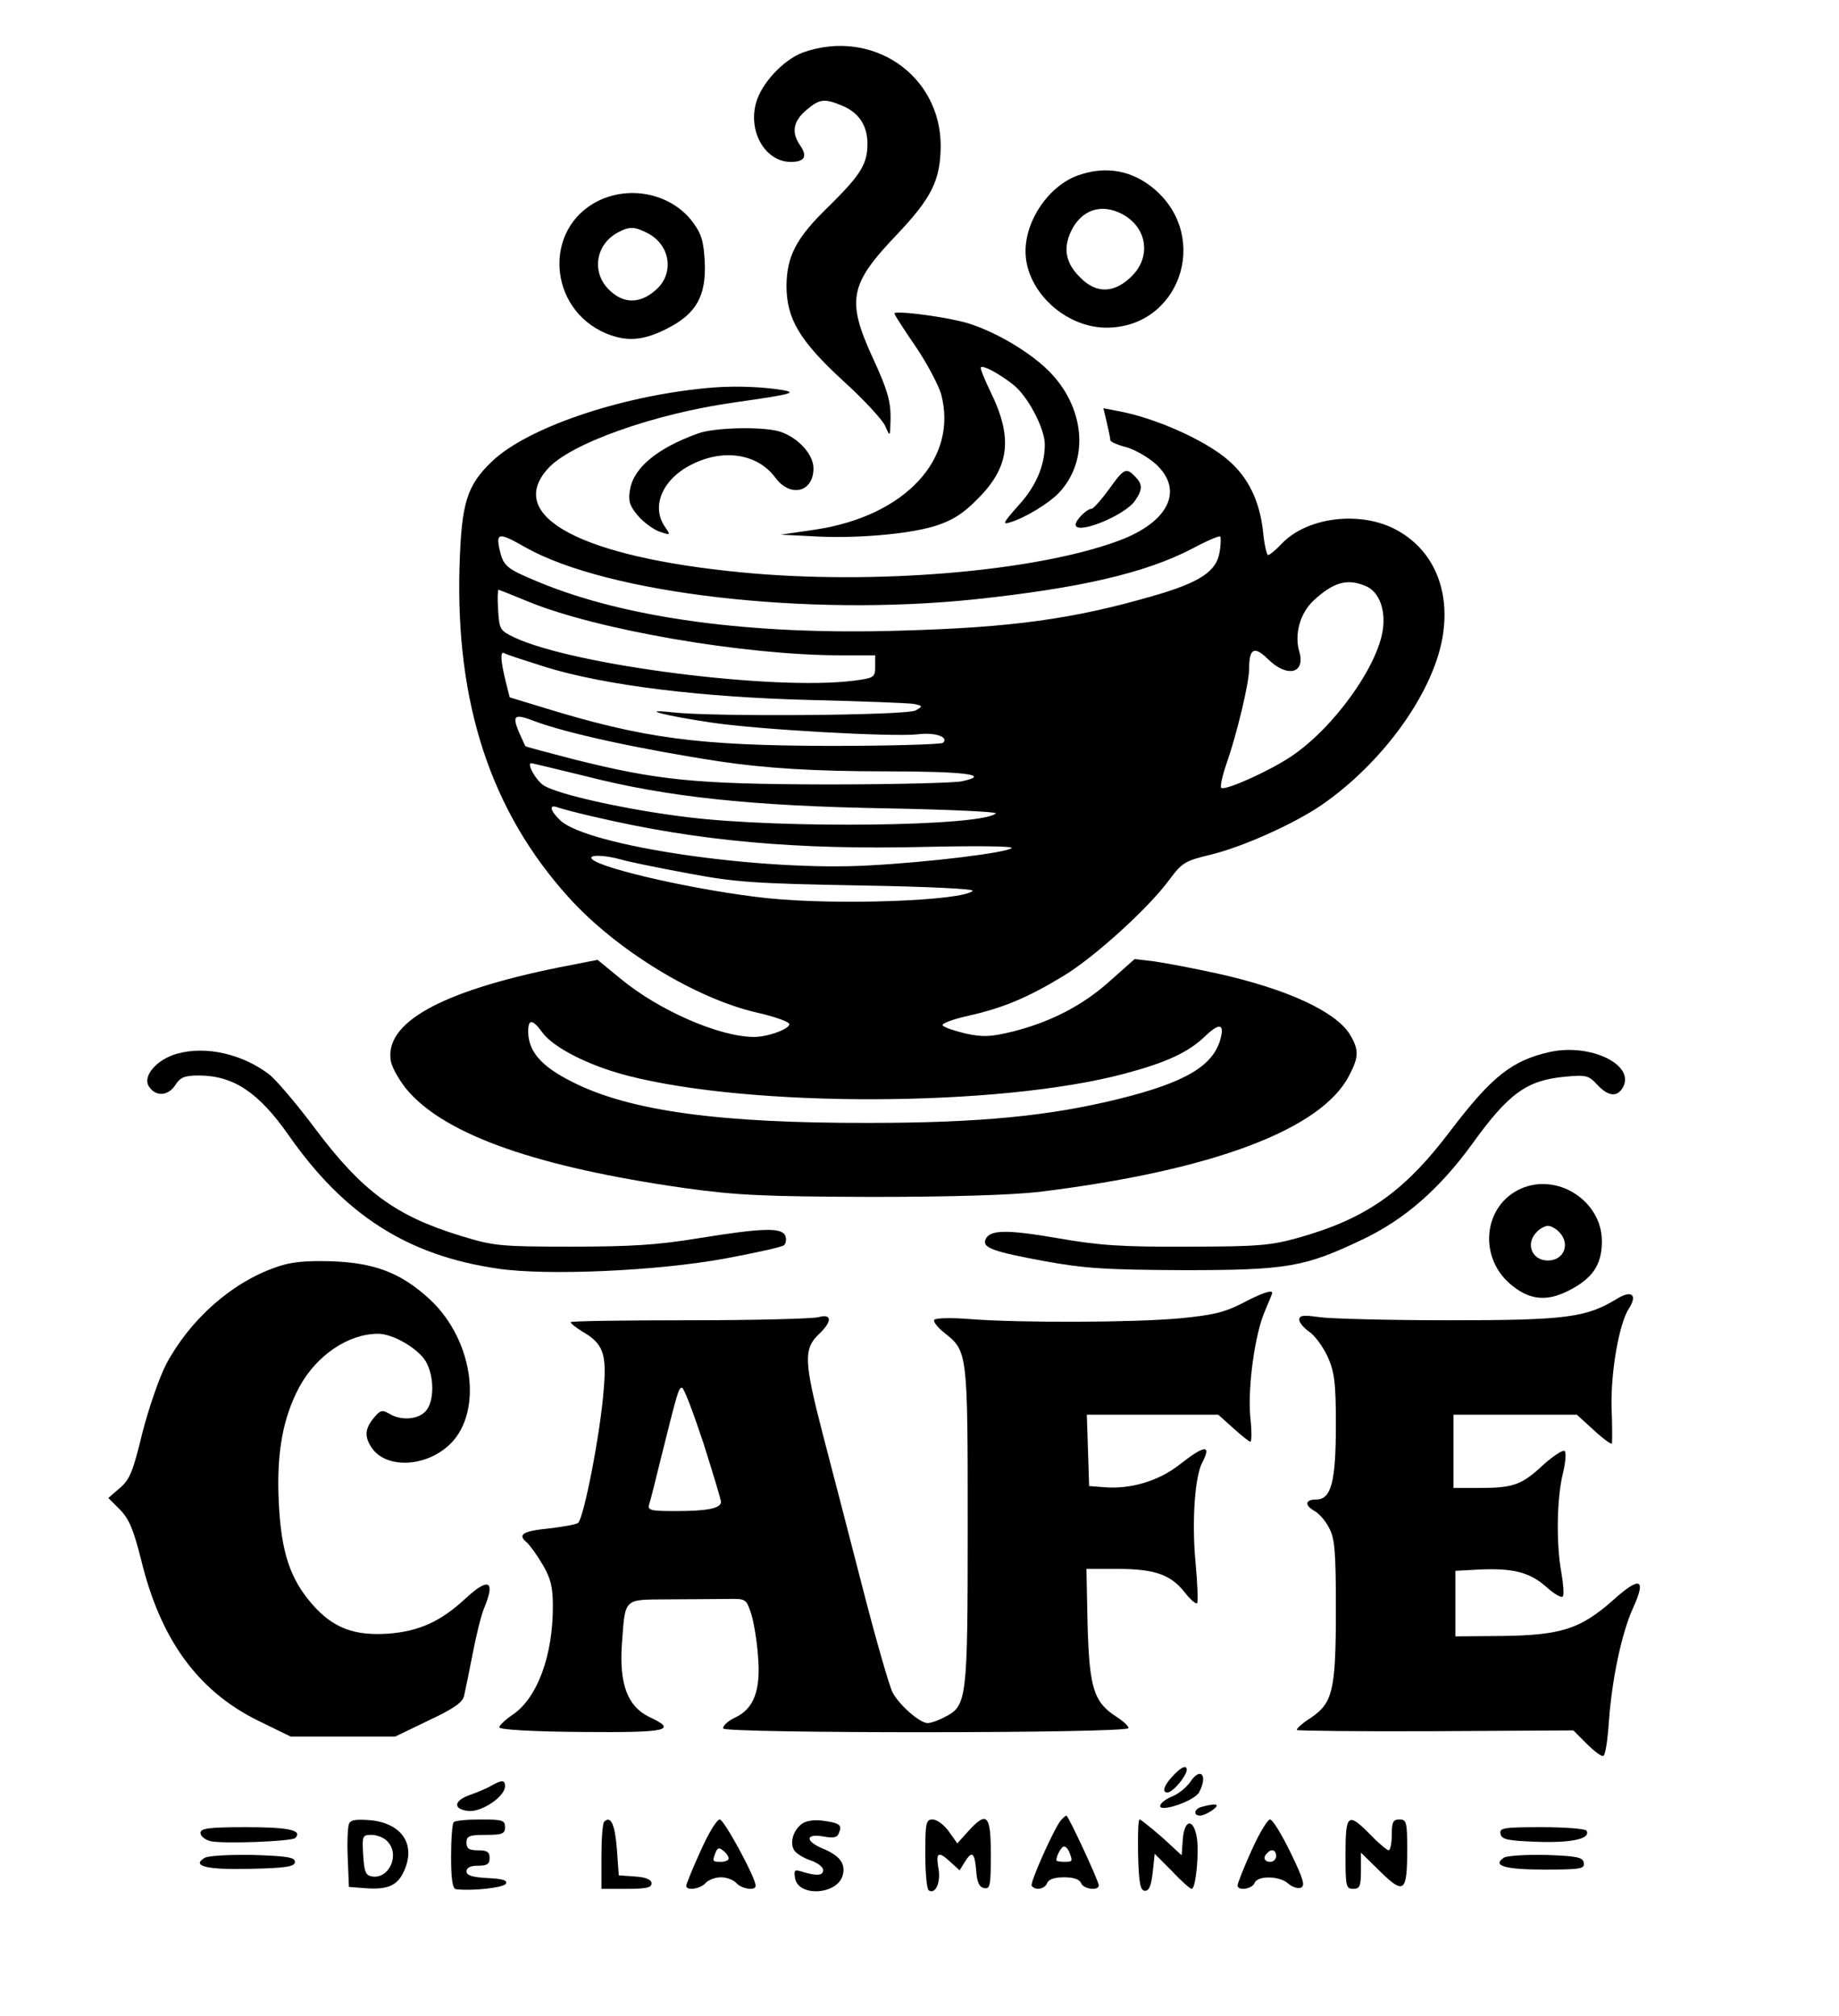 <?xml version="1.0" standalone="no"?>
<!DOCTYPE svg PUBLIC "-//W3C//DTD SVG 20010904//EN"
 "http://www.w3.org/TR/2001/REC-SVG-20010904/DTD/svg10.dtd">
<svg version="1.0" xmlns="http://www.w3.org/2000/svg"
 width="477pt" height="523pt" viewBox="0 0 477 523"
 preserveAspectRatio="xMidYMid meet">

<g transform="translate(0,523) scale(0.1,-0.1)"
fill="#000000" stroke="none">
<path d="M2083 5094 c-51 -19 -108 -80 -122 -131 -21 -76 25 -153 90 -153 36
0 44 14 25 42 -24 34 -19 63 15 92 35 30 47 31 93 12 44 -18 66 -52 66 -99 0
-53 -18 -81 -100 -162 -85 -82 -109 -129 -110 -206 0 -86 34 -143 147 -247 53
-48 101 -100 109 -117 13 -30 13 -30 14 23 0 42 -9 73 -45 151 -70 152 -62
193 60 321 92 97 114 142 115 231 0 185 -178 306 -357 243z"/>
<path d="M2796 4775 c-75 -27 -136 -115 -136 -197 0 -102 102 -198 210 -198
188 0 270 231 127 357 -58 51 -128 64 -201 38z m114 -100 c65 -34 77 -110 26
-161 -45 -45 -92 -47 -134 -4 -38 37 -45 75 -24 120 27 56 78 73 132 45z"/>
<path d="M1552 4709 c-144 -71 -131 -280 20 -344 54 -22 97 -19 159 13 75 38
101 84 97 173 -3 55 -9 73 -32 104 -55 72 -160 95 -244 54z m128 -84 c60 -31
70 -107 19 -149 -41 -35 -83 -34 -120 3 -45 45 -34 116 22 147 31 17 44 17 79
-1z"/>
<path d="M2320 4417 c0 -4 25 -42 55 -86 30 -44 59 -100 66 -123 45 -168 -93
-317 -327 -352 l-89 -13 80 -4 c111 -7 252 5 322 27 43 14 71 31 108 69 84 83
93 159 34 279 -16 33 -27 61 -25 63 6 6 44 -14 83 -44 38 -29 83 -114 83 -156
0 -55 -23 -109 -69 -159 -39 -44 -42 -50 -21 -43 38 11 102 50 127 77 80 85
67 223 -28 317 -57 56 -161 114 -234 129 -67 15 -165 26 -165 19z"/>
<path d="M1830 4223 c-227 -22 -465 -104 -555 -191 -64 -62 -78 -106 -83 -269
-11 -357 81 -638 284 -862 124 -137 330 -262 488 -298 44 -10 81 -23 83 -29 4
-12 -54 -34 -91 -34 -90 0 -247 69 -345 150 l-61 50 -102 -20 c-306 -62 -453
-144 -434 -244 4 -18 24 -53 45 -77 101 -115 338 -197 716 -251 138 -19 204
-22 485 -23 213 0 363 5 435 13 449 55 734 162 805 303 25 48 25 66 1 106 -37
59 -162 117 -341 157 -63 14 -138 28 -166 32 l-51 6 -63 -56 c-71 -64 -154
-107 -253 -132 -58 -14 -77 -15 -123 -5 -29 7 -56 16 -59 21 -3 5 27 16 67 25
89 20 152 46 246 103 80 48 222 177 276 251 32 43 40 48 107 64 82 20 214 79
286 128 157 108 287 286 314 432 23 127 -24 235 -126 286 -93 46 -226 28 -290
-39 -16 -17 -32 -30 -36 -30 -3 0 -10 28 -13 62 -9 80 -39 140 -90 184 -61 53
-192 111 -288 128 l-36 7 9 -38 c5 -21 9 -41 9 -45 0 -4 18 -12 41 -18 22 -6
57 -26 77 -44 74 -68 33 -151 -97 -199 -216 -80 -634 -115 -976 -82 -417 40
-614 145 -505 268 57 66 278 144 485 173 160 23 171 26 105 35 -57 7 -121 8
-180 2z m-467 -413 c213 -120 729 -180 1163 -135 274 29 444 68 567 132 37 20
70 34 72 31 2 -2 2 -21 -2 -42 -8 -48 -51 -77 -169 -111 -209 -61 -370 -83
-659 -91 -386 -12 -713 32 -940 127 -82 34 -90 40 -100 87 -8 40 0 41 68 2z
m2181 -101 c33 -15 50 -60 43 -111 -13 -97 -129 -258 -239 -331 -57 -38 -169
-88 -180 -81 -4 2 2 30 13 62 27 77 59 210 59 247 0 53 13 60 48 26 50 -50 99
-39 82 19 -13 45 2 99 37 132 53 49 89 58 137 37z m-2173 -40 c178 -73 560
-139 810 -139 l89 0 0 -29 c0 -28 -2 -30 -57 -37 -208 -26 -724 40 -878 112
-38 18 -40 21 -43 72 -2 28 -1 52 1 52 2 0 37 -14 78 -31z m46 -170 c153 -47
403 -78 688 -85 132 -3 251 -8 265 -10 24 -5 24 -6 5 -17 -22 -13 -524 -17
-630 -5 -93 10 -19 -9 104 -27 123 -18 465 -37 531 -30 45 6 82 -7 66 -22 -4
-4 -137 -8 -294 -8 -343 1 -482 19 -748 101 l-82 25 -11 44 c-13 54 -14 78 -2
70 5 -3 54 -19 108 -36z m-30 -140 c82 -31 275 -73 478 -104 119 -18 249 -26
430 -26 209 0 279 -9 199 -26 -21 -4 -178 -8 -349 -8 -342 1 -437 10 -660 66
-66 17 -121 32 -122 33 -1 1 -9 19 -18 39 -17 42 -10 46 42 26z m134 -143
c210 -54 433 -77 777 -83 162 -3 290 -9 285 -13 -34 -34 -555 -40 -799 -10
-158 19 -336 59 -373 82 -20 12 -46 58 -33 58 4 0 68 -16 143 -34z m25 -106
c266 -62 521 -85 853 -77 138 3 230 2 225 -3 -12 -12 -216 -37 -369 -45 -280
-16 -731 50 -802 117 -27 26 -30 43 -5 33 9 -3 53 -15 98 -25z m66 -110 c20
-6 99 -22 175 -36 122 -23 172 -26 441 -31 182 -3 300 -9 295 -14 -26 -26
-352 -38 -533 -19 -171 18 -427 75 -454 101 -13 12 30 12 76 -1z m-204 -450
c29 -38 118 -84 218 -110 323 -84 967 -82 1292 5 108 29 165 55 209 98 36 34
49 31 39 -7 -18 -70 -90 -114 -265 -157 -178 -44 -360 -62 -646 -62 -389 -1
-622 31 -770 106 -80 40 -114 78 -115 130 0 35 11 34 38 -3z"/>
<path d="M1809 4105 c-105 -38 -166 -89 -175 -146 -5 -28 -1 -41 20 -66 14
-17 40 -36 56 -42 30 -10 30 -10 15 12 -37 53 -7 124 69 162 83 42 171 28 217
-34 39 -53 99 -38 99 24 0 35 -37 77 -83 94 -39 15 -174 13 -218 -4z"/>
<path d="M2876 3960 c-20 -27 -40 -50 -45 -50 -12 0 -41 -29 -41 -41 0 -28
127 23 154 62 20 29 20 43 0 63 -23 24 -29 21 -68 -34z"/>
<path d="M461 2497 c-53 -14 -92 -58 -75 -85 17 -27 49 -26 68 2 13 21 24 26
61 26 90 0 155 -43 233 -154 145 -208 309 -313 543 -347 129 -19 414 -6 589
26 80 15 149 30 154 35 5 5 6 16 3 24 -9 22 -57 21 -224 -6 -109 -18 -179 -22
-333 -22 -184 0 -200 2 -285 28 -170 52 -256 116 -379 280 -47 63 -101 126
-118 139 -70 53 -163 74 -237 54z"/>
<path d="M4020 2501 c-98 -22 -150 -63 -256 -202 -122 -162 -221 -231 -400
-281 -69 -19 -104 -22 -284 -22 -169 -1 -228 3 -337 22 -133 23 -177 22 -187
-4 -8 -21 20 -31 155 -56 106 -19 159 -22 359 -23 270 0 314 8 465 80 109 52
199 131 284 248 95 132 142 165 242 174 53 5 60 3 82 -21 29 -31 52 -33 67 -6
31 58 -85 114 -190 91z"/>
<path d="M3944 2146 c-95 -43 -110 -173 -29 -245 49 -43 94 -49 152 -20 64 32
88 68 88 129 0 105 -116 179 -211 136z m100 -112 c30 -30 13 -74 -29 -74 -42
0 -59 44 -29 74 8 9 22 16 29 16 7 0 21 -7 29 -16z"/>
<path d="M714 1942 c-114 -40 -221 -135 -283 -251 -18 -35 -45 -113 -62 -179
-24 -100 -33 -121 -58 -142 l-30 -26 30 -30 c24 -25 35 -51 55 -130 50 -207
147 -340 302 -417 l86 -42 135 0 136 0 87 42 c66 31 89 47 92 65 3 13 13 61
22 108 9 47 22 100 30 119 30 72 11 80 -51 22 -63 -58 -119 -83 -198 -89 -89
-6 -143 15 -196 75 -59 67 -82 137 -88 268 -6 127 11 218 54 298 45 82 127
137 204 137 38 0 103 -38 123 -71 23 -39 23 -105 0 -130 -20 -22 -65 -25 -95
-6 -18 10 -23 9 -40 -12 -23 -28 -24 -49 -4 -78 36 -51 131 -50 194 3 96 80
73 275 -45 384 -74 68 -142 94 -254 98 -71 2 -108 -2 -146 -16z"/>
<path d="M3220 1848 c-45 -23 -77 -30 -160 -38 -120 -11 -412 -12 -543 -2 -49
4 -91 3 -94 -2 -3 -4 9 -20 27 -34 60 -47 60 -51 60 -502 0 -451 -2 -465 -59
-494 -16 -9 -37 -16 -45 -16 -20 0 -74 47 -91 80 -8 15 -42 133 -75 261 -33
129 -81 313 -106 409 -49 190 -50 221 -9 260 34 32 33 53 -2 43 -16 -4 -166
-8 -335 -8 -170 0 -308 -2 -308 -5 0 -3 14 -14 30 -24 54 -31 64 -57 56 -149
-8 -112 -52 -338 -67 -348 -6 -4 -40 -10 -75 -14 -69 -7 -82 -16 -58 -36 8 -7
27 -33 41 -57 21 -35 27 -59 27 -106 1 -129 -40 -241 -104 -284 -19 -13 -35
-28 -35 -33 0 -6 84 -11 213 -12 225 -2 251 4 176 39 -56 27 -78 85 -71 188 9
122 3 116 118 117 54 0 123 1 152 1 52 1 52 1 65 -37 7 -21 15 -70 18 -109 8
-90 -10 -139 -60 -162 -19 -9 -32 -22 -30 -28 5 -13 1047 -13 1051 1 1 4 -12
17 -29 28 -61 39 -72 73 -77 238 l-3 147 81 0 c96 0 138 -15 174 -61 14 -18
29 -31 32 -28 3 4 1 51 -4 106 -10 104 -2 225 18 260 24 47 5 44 -59 -6 -54
-43 -128 -65 -197 -59 l-38 3 -3 93 -3 92 171 0 170 0 39 -35 c21 -19 41 -35
44 -35 4 0 4 29 0 64 -7 78 12 216 38 275 10 24 19 45 19 47 0 9 -29 -1 -80
-28z m-1396 -360 c25 -79 46 -148 46 -154 0 -17 -35 -24 -118 -24 -65 0 -73 2
-68 18 3 9 17 64 31 122 42 168 45 180 54 180 5 0 29 -64 55 -142z"/>
<path d="M4193 1860 c-80 -48 -130 -55 -433 -55 -157 0 -309 4 -337 8 -43 6
-53 5 -53 -7 0 -7 12 -21 26 -31 14 -9 35 -38 47 -63 18 -40 22 -66 22 -177 0
-149 -12 -195 -51 -195 -29 0 -31 -15 -4 -30 11 -6 28 -25 37 -43 15 -27 18
-59 18 -212 0 -211 -8 -243 -66 -282 -22 -14 -37 -28 -35 -31 3 -2 165 -4 361
-3 l356 2 35 -35 c20 -20 39 -34 43 -31 5 2 11 42 14 87 8 112 33 231 63 297
35 77 18 83 -53 19 -84 -74 -134 -90 -287 -92 l-121 -1 0 85 0 85 55 3 c92 5
137 -6 180 -44 21 -19 41 -31 44 -25 3 5 1 32 -4 61 -14 74 -12 196 4 258 7
30 9 55 4 58 -5 3 -29 -13 -54 -35 -56 -53 -79 -61 -165 -61 l-69 0 0 95 0 95
160 0 160 0 45 -41 c25 -23 46 -38 46 -33 1 5 1 47 -1 94 -2 93 20 219 46 257
22 35 5 47 -33 23z"/>
<path d="M3047 628 c-27 -27 -35 -48 -19 -48 15 0 54 48 50 62 -3 8 -13 4 -31
-14z"/>
<path d="M3087 607 c-9 -13 -29 -30 -46 -37 -28 -11 -42 -30 -23 -30 28 0 83
24 92 40 24 45 4 68 -23 27z"/>
<path d="M1275 598 c-11 -7 -36 -17 -55 -24 -44 -15 -46 -38 -4 -42 34 -3 94
38 94 64 0 17 -8 17 -35 2z"/>
<path d="M3118 543 c-21 -5 -24 -23 -5 -23 7 0 22 7 33 15 20 15 9 18 -28 8z"/>
<path d="M2751 507 c-18 -23 -80 -161 -75 -169 9 -13 34 -9 40 7 4 10 20 15
44 15 24 0 40 -5 44 -15 6 -16 46 -21 46 -6 0 11 -79 181 -84 181 -2 0 -9 -6
-15 -13z m23 -83 c9 -23 8 -24 -14 -24 -11 0 -20 2 -20 4 0 12 13 36 20 36 4
0 11 -7 14 -16z"/>
<path d="M905 498 c-3 -8 -5 -48 -3 -89 l3 -74 39 -3 c58 -5 84 5 101 38 36
71 1 129 -83 138 -40 3 -53 1 -57 -10z m99 -44 c34 -33 7 -98 -38 -92 -18 3
-21 11 -24 56 -3 50 -2 52 22 52 13 0 32 -7 40 -16z"/>
<path d="M1177 503 c-4 -3 -7 -44 -7 -90 0 -59 4 -83 13 -84 43 -5 122 4 129
14 5 9 -7 13 -47 15 -40 2 -55 7 -55 17 0 10 10 15 30 15 23 0 30 4 30 20 0
16 -7 20 -30 20 -23 0 -30 4 -30 20 0 17 7 20 50 20 43 0 50 3 50 20 0 18 -7
20 -63 20 -35 0 -67 -3 -70 -7z"/>
<path d="M1567 504 c-4 -4 -7 -45 -7 -91 l0 -83 65 0 c50 0 65 3 65 14 0 10
-14 16 -42 18 l-43 3 -5 69 c-5 64 -16 87 -33 70z"/>
<path d="M1817 428 c-21 -46 -37 -86 -37 -90 0 -14 37 -8 50 7 7 8 25 15 40
15 15 0 33 -7 40 -15 13 -15 50 -21 50 -7 0 21 -82 172 -93 172 -8 0 -30 -37
-50 -82z m73 -19 c0 -5 -9 -9 -20 -9 -22 0 -23 1 -14 24 5 13 9 14 20 5 8 -6
14 -15 14 -20z"/>
<path d="M2079 498 c-22 -17 -31 -49 -19 -68 5 -8 24 -20 42 -26 18 -6 33 -17
33 -25 0 -15 -16 -16 -53 -5 -21 7 -23 5 -20 -15 7 -51 111 -45 124 7 8 30 -9
51 -53 69 -45 19 -44 39 2 31 27 -5 37 -3 41 9 9 21 2 26 -43 32 -23 3 -44 -1
-54 -9z"/>
<path d="M2400 421 c0 -50 4 -92 9 -95 18 -11 32 22 25 58 -7 41 0 45 32 15
l23 -21 13 21 c19 31 26 26 30 -21 2 -31 8 -44 21 -46 15 -3 17 6 17 87 0 104
-10 114 -59 60 l-28 -31 -22 31 c-12 17 -31 31 -42 31 -17 0 -19 -8 -19 -89z"/>
<path d="M2952 418 c2 -75 6 -93 18 -93 11 0 16 14 20 48 l5 48 45 -45 c24
-26 47 -46 51 -46 11 0 20 98 13 135 -9 49 -32 45 -36 -6 l-3 -42 -51 47 c-29
25 -55 46 -58 46 -4 0 -5 -42 -4 -92z"/>
<path d="M3246 429 c-20 -44 -36 -85 -36 -90 0 -15 37 -10 44 6 7 20 65 19 87
-1 10 -9 25 -14 33 -11 12 5 7 22 -27 92 -23 47 -46 85 -53 85 -6 0 -28 -36
-48 -81z m64 -14 c0 -8 -7 -15 -15 -15 -16 0 -20 12 -8 23 11 12 23 8 23 -8z"/>
<path d="M3490 420 c0 -83 1 -90 20 -90 17 0 20 7 20 47 l0 47 50 -49 c62 -61
70 -54 70 58 0 70 -2 77 -20 77 -17 0 -20 -7 -20 -40 0 -22 -4 -40 -8 -40 -4
0 -26 18 -47 40 -59 60 -65 55 -65 -50z"/>
<path d="M520 475 c0 -8 11 -17 25 -21 31 -8 212 -1 221 8 19 20 -16 28 -127
28 -98 0 -119 -3 -119 -15z"/>
<path d="M3892 473 c3 -15 17 -18 96 -21 89 -3 139 8 127 29 -4 5 -56 9 -116
9 -100 0 -110 -2 -107 -17z"/>
<path d="M530 410 c-34 -21 7 -31 121 -28 93 2 114 6 114 18 0 12 -20 15 -110
18 -60 1 -117 -2 -125 -8z"/>
<path d="M3901 411 c-32 -21 3 -31 105 -31 95 0 105 2 102 18 -3 14 -17 17
-98 20 -52 1 -101 -2 -109 -7z"/>
</g>
</svg>
